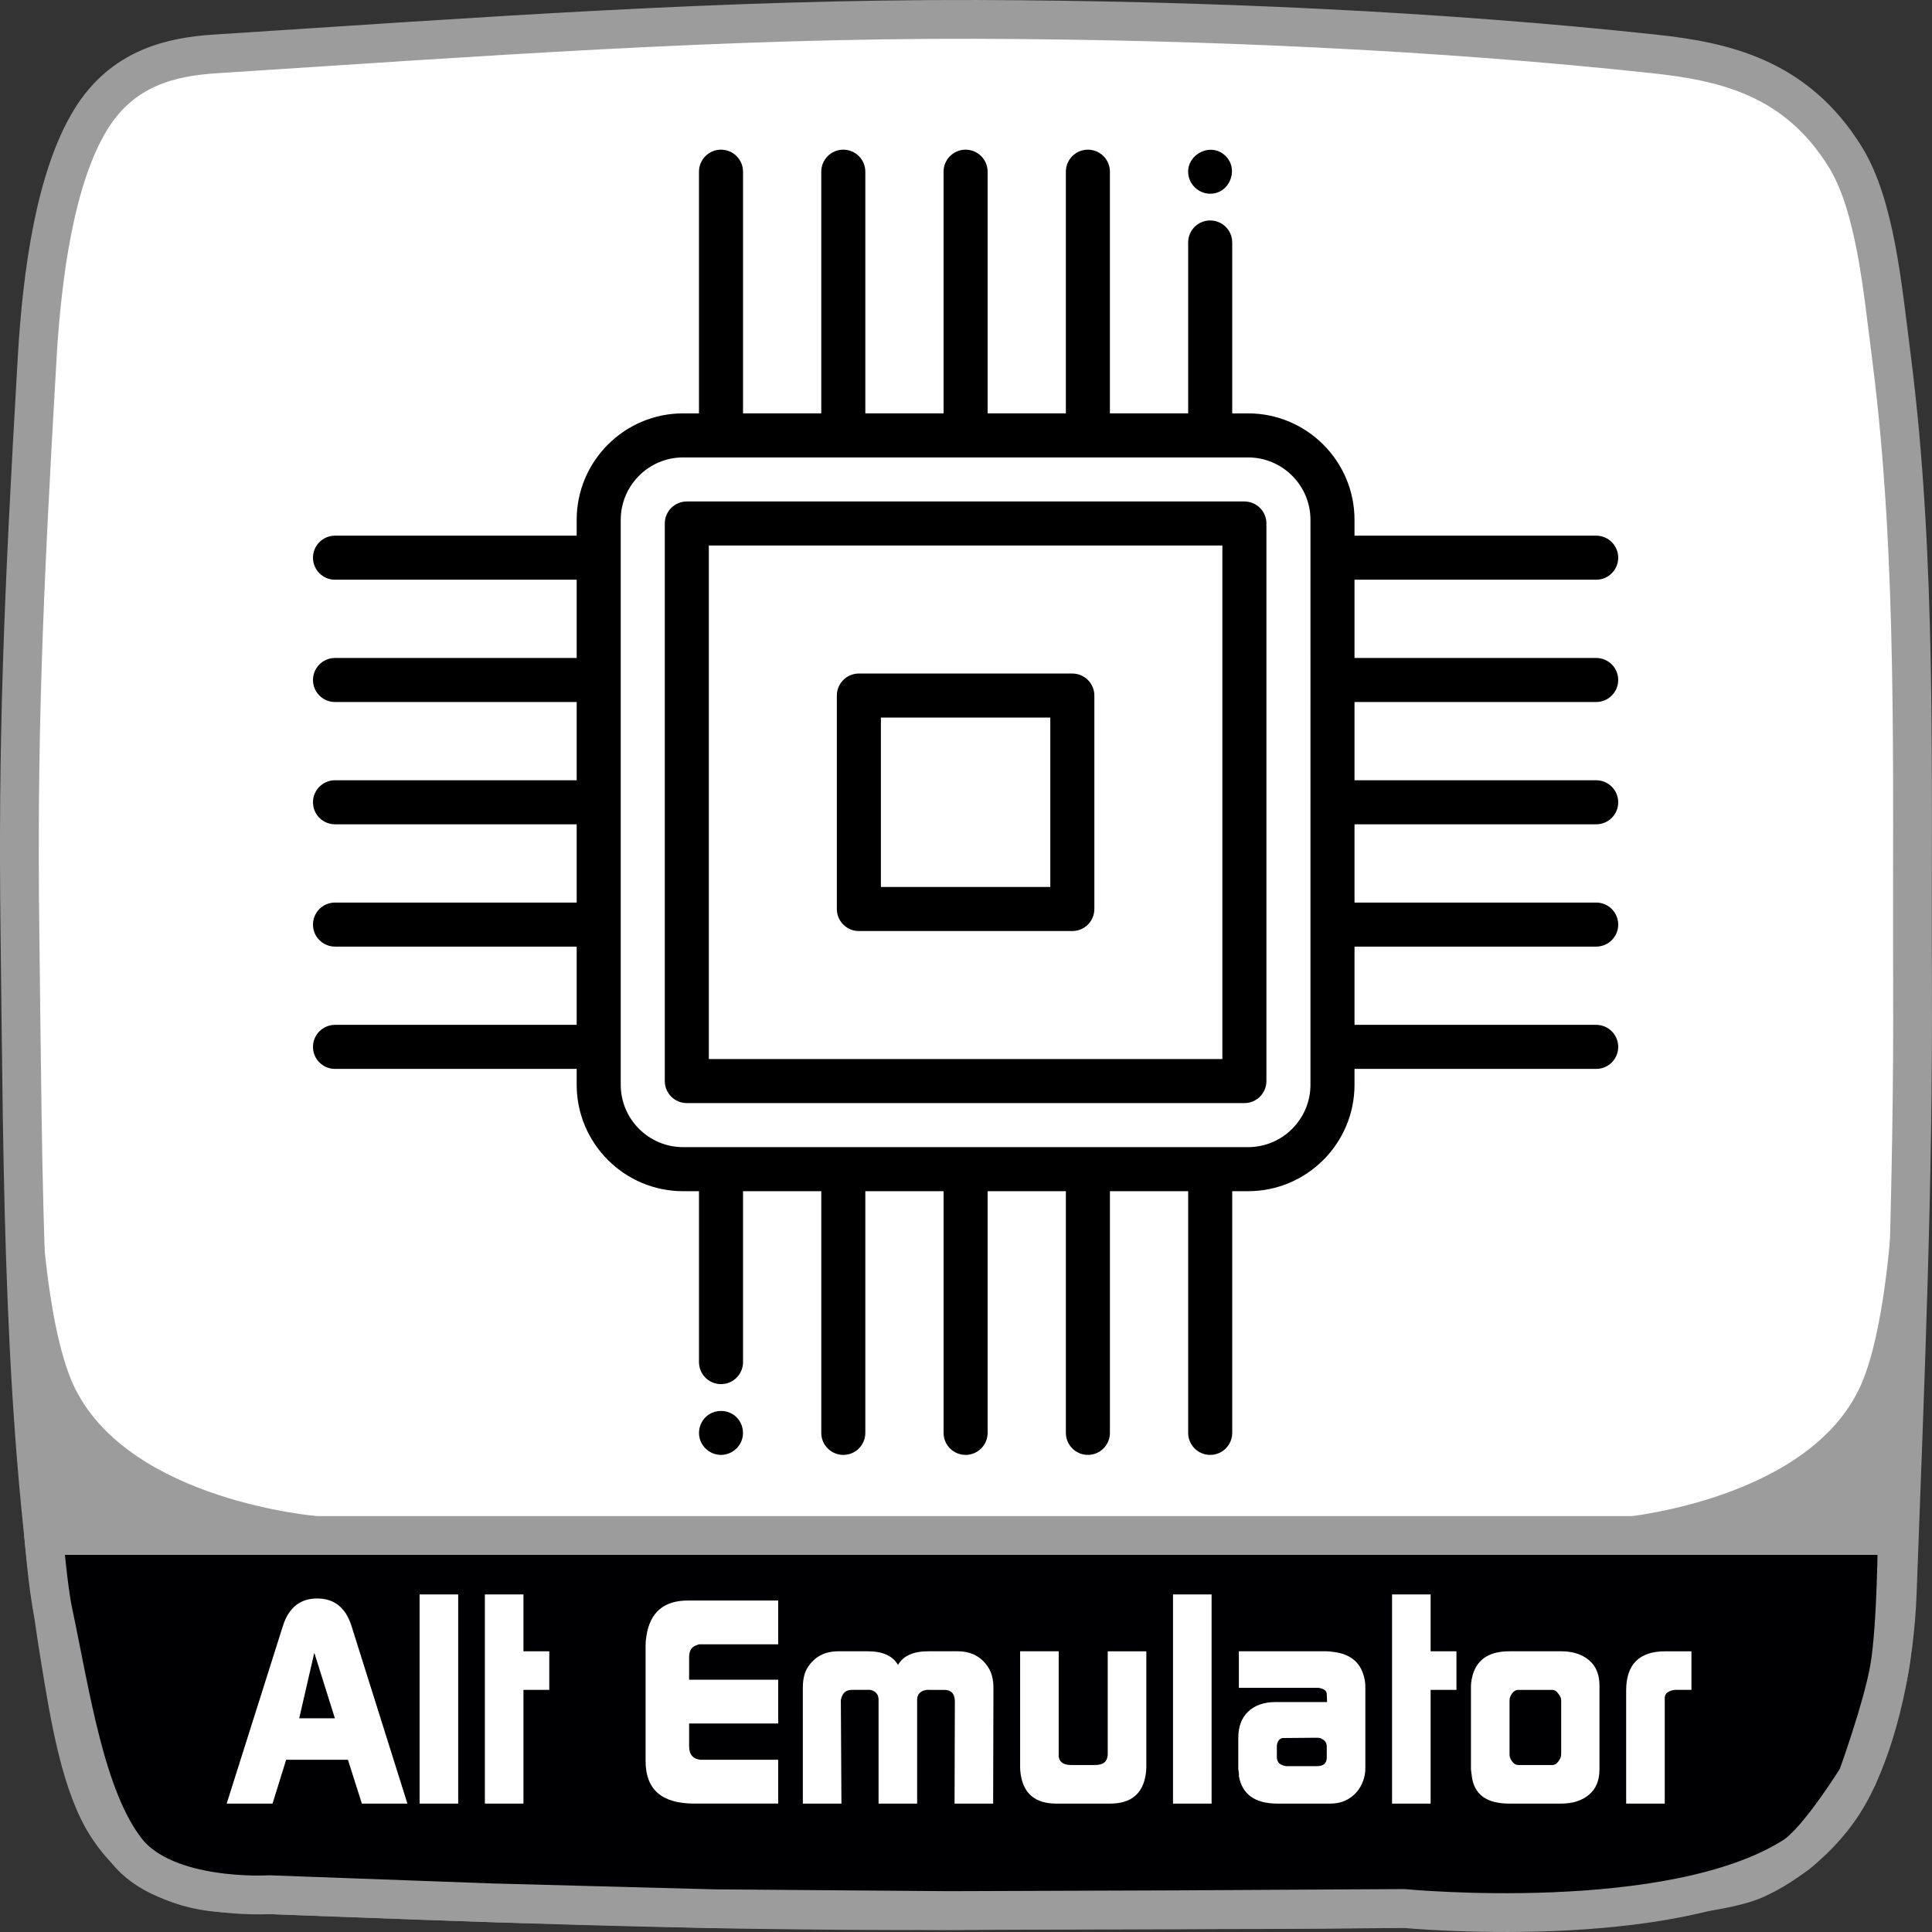 <?xml version="1.0" encoding="UTF-8" standalone="no"?>
<!-- Created with Inkscape (http://www.inkscape.org/) -->

<svg
   width="200mm"
   height="200mm"
   viewBox="0 0 200 200"
   version="1.1"
   id="svg5"
   inkscape:version="1.2.2 (732a01da63, 2022-12-09)"
   xml:space="preserve"
   sodipodi:docname="altemulator.svg"
   xmlns:inkscape="http://www.inkscape.org/namespaces/inkscape"
   xmlns:sodipodi="http://sodipodi.sourceforge.net/DTD/sodipodi-0.dtd"
   xmlns="http://www.w3.org/2000/svg"
   xmlns:svg="http://www.w3.org/2000/svg"><rect x="0" y="0" width="200" height="200" fill="#333333" stroke="none"/><sodipodi:namedview
     id="namedview7"
     pagecolor="#000000"
     bordercolor="#111111"
     borderopacity="1"
     inkscape:showpageshadow="0"
     inkscape:pageopacity="0"
     inkscape:pagecheckerboard="1"
     inkscape:deskcolor="#d1d1d1"
     inkscape:document-units="mm"
     showgrid="false"
     inkscape:zoom="0.63697918"
     inkscape:cx="694.68519"
     inkscape:cy="569.87734"
     inkscape:window-width="1920"
     inkscape:window-height="1009"
     inkscape:window-x="-8"
     inkscape:window-y="-8"
     inkscape:window-maximized="1"
     inkscape:current-layer="layer1" /><defs
     id="defs2"><inkscape:path-effect
       effect="bspline"
       id="path-effect3318"
       is_visible="true"
       lpeversion="1"
       weight="33.333"
       steps="2"
       helper_size="0"
       apply_no_weight="true"
       apply_with_weight="true"
       only_selected="false" /><inkscape:path-effect
       effect="mirror_symmetry"
       start_point="252.433,206.804"
       end_point="252.433,286.13"
       center_point="252.433,246.467"
       id="path-effect2331"
       is_visible="true"
       lpeversion="1.2"
       lpesatellites=""
       mode="X"
       discard_orig_path="false"
       fuse_paths="false"
       oposite_fuse="true"
       split_items="false"
       split_open="false"
       link_styles="false" /></defs><g
     inkscape:label="Layer 1"
     inkscape:groupmode="layer"
     id="layer1"><path
       id="rect17587"
       style="fill:#ffffff;fill-opacity:1;stroke:#9c9c9c;stroke-width:4.016;stroke-linecap:round;stroke-linejoin:round;stroke-dasharray:none;stroke-opacity:1;paint-order:fill markers stroke"
       d="M 9.396,12.369 C 12.714,6.963 17.804,5.87 22.272,5.582 50.14,3.786 74.826,1.936 101.116,2.01 c 23.385,0.066 48.091,1.191 70.127,3.572 7.136,0.771 14.695,2.38 19.81,10.716 3.075,5.012 3.823,13.435 4.754,20.717 2.689,21.039 2.086,43.062 2.179,64.652 0.091,21.095 -0.77,41.115 -1.585,63.224 -0.265,7.192 -1.87,14.664 -4.556,20.003 -2.56,5.089 -6.943,8.218 -10.103,9.644 -8.565,3.867 -52.82,2.977 -79.239,3.215 -26.349,0.237 -50.974,-0.694 -79.041,-1.786 -4.281,-0.167 -9.002,-1.823 -12.282,-6.787 C 8.397,184.97 7.25,177.962 6.226,171.678 2.299,147.568 2.386,121.789 2.066,96.667 1.813,76.759 2.375,62.323 3.849,37.015 4.363,28.198 5.748,18.313 9.396,12.369 Z"
       sodipodi:nodetypes="asasaaasasasaaasa" /><path
       id="rect23709"
       style="fill:#000002;fill-opacity:1;stroke:#9c9c9c;stroke-width:4.016;stroke-linecap:round;stroke-linejoin:round;stroke-dasharray:none;paint-order:fill markers stroke"
       d="m 4.518,158.954 23.985,-1e-5 23.985,-10e-6 23.985,-2e-5 23.985,-1e-5 23.985,-2e-5 23.985,-1e-5 23.985,-2e-5 23.985,-10e-6 c 0,0 -0.049,9.267 -0.785,13.642 -0.692,4.112 -3.338,11.399 -3.338,11.399 0,0 -4.065,6.575 -6.576,8.169 -12.729,8.084 -40.376,5.4 -40.376,5.4 l -23.456,0.133 -23.543,0.084 -24.34,-0.188 -23.07,-0.613 -23.042,-0.841 c 0,0 -10.69,0.653 -14.762,-4.554 -4.273,-5.463 -5.763,-15.947 -7.623,-24.776 -0.528,-2.508 -0.972,-7.855 -0.972,-7.855 z"
       sodipodi:nodetypes="cccccccccacaccccccaac" /><path
       style="fill:#ffffff;fill-opacity:1;stroke-width:5.869;stroke-linecap:round;stroke-linejoin:round;stroke-dasharray:none;paint-order:fill markers stroke"
       d="m 179.517,158.954 c 0,0 18.184,-32.263 18.184,-32.263"
       id="path3316"
       inkscape:path-effect="#path-effect3318"
       inkscape:original-d="m 179.5174,158.9541 18.1838,-32.26273"
       sodipodi:nodetypes="cc" /><path
       id="rect3372"
       style="fill:#9c9c9c;fill-opacity:1;stroke:none;stroke-width:5.869;stroke-linecap:round;stroke-linejoin:round;paint-order:fill markers stroke"
       d="m 192.31,144.077 c 4.695,-9.232 4.057,-36.858 4.057,-36.858 l -0.115,50.903 -28.913,-0.972 c 0,0 19.114,-1.554 24.971,-13.073 z"
       sodipodi:nodetypes="accca" /><path
       id="rect3372-6"
       style="fill:#9c9c9c;fill-opacity:1;stroke:none;stroke-width:5.869;stroke-linecap:round;stroke-linejoin:round;paint-order:fill markers stroke"
       d="m 7.839,143.871 c -4.695,-9.232 -4.057,-36.858 -4.057,-36.858 l 0.115,50.903 28.913,-0.972 c 0,0 -19.114,-1.554 -24.971,-13.073 z"
       sodipodi:nodetypes="accca" /><g
       aria-label="Alt Emulator"
       id="text294"
       style="font-size:30.032px;font-family:'Cooper Black';-inkscape-font-specification:'Cooper Black, ';fill:#ffffff;stroke:#ffff9c;stroke-width:21.282;stroke-linecap:round;stroke-linejoin:round;paint-order:fill markers stroke;fill-opacity:1"><path
         d="m 23.466,186.708 5.826,-18.41 q 0.901,-2.823 3.544,-2.823 2.643,0 3.544,2.823 l 5.796,18.41 h -4.715 l -1.442,-4.535 h -6.397 l -1.411,4.535 z m 11.202,-8.829 -2.132,-6.787 -1.562,6.787 z"
         style="font-family:'Continuum Bold';-inkscape-font-specification:'Continuum Bold, ';fill:#ffffff;stroke:none;fill-opacity:1"
         id="path3370" /><path
         d="m 43.437,186.708 v -21.653 h 3.994 v 21.653 z"
         style="font-family:'Continuum Bold';-inkscape-font-specification:'Continuum Bold, ';fill:#ffffff;stroke:none;fill-opacity:1"
         id="path3372" /><path
         d="m 50.194,186.708 v -21.653 h 3.994 v 5.886 h 2.673 v 3.994 h -2.673 v 11.773 z"
         style="font-family:'Continuum Bold';-inkscape-font-specification:'Continuum Bold, ';fill:#ffffff;stroke:none;fill-opacity:1"
         id="path3374" /><path
         d="m 66.832,182.323 v -12.073 q 0,-0.36 0.09,-0.931 0.571,-3.634 4.295,-3.634 h 9.34 v 4.535 h -8.169 q -0.09,0 -0.27,0.09 -0.781,0.24 -0.781,1.231 v 2.342 h 9.22 v 4.535 h -9.22 v 2.342 q 0,1.291 1.171,1.411 h 8.049 v 4.535 h -8.709 q -5.015,0 -5.015,-4.385 z"
         style="font-family:'Continuum Bold';-inkscape-font-specification:'Continuum Bold, ';fill:#ffffff;stroke:none;fill-opacity:1"
         id="path3376" /><path
         d="m 83.109,174.725 q 0,-1.351 0.511,-2.132 1.081,-1.652 3.153,-1.652 h 3.063 q 2.312,0 3.123,1.411 0.811,-1.411 3.123,-1.411 h 3.063 q 2.072,0 3.153,1.652 0.541,0.841 0.541,2.132 l -0.03,11.983 h -3.994 l 0.03,-10.571 q 0,-1.201 -1.111,-1.201 H 95.963 q -0.15,0 -0.39,0.09 -0.631,0.24 -0.631,0.931 v 10.751 h -3.994 v -10.751 q 0,-0.811 -0.841,-1.021 h -1.922 q -0.901,0 -1.111,0.931 0,0.03 -0.03,0.12 v 0.15 l 0.06,10.571 h -3.994 z"
         style="font-family:'Continuum Bold';-inkscape-font-specification:'Continuum Bold, ';fill:#ffffff;stroke:none;fill-opacity:1"
         id="path3378" /><path
         d="m 105.603,182.954 v -12.013 h 3.994 v 10.902 q 0.12,0.871 1.291,0.871 h 2.463 q 1.171,0 1.291,-0.871 0.03,-0.09 0.03,-0.24 v -10.661 h 3.994 v 12.013 q 0,0.3 -0.06,0.721 -0.45,3.033 -3.694,3.033 h -5.556 q -3.243,0 -3.694,-3.033 -0.06,-0.42 -0.06,-0.721 z"
         style="font-family:'Continuum Bold';-inkscape-font-specification:'Continuum Bold, ';fill:#ffffff;stroke:none;fill-opacity:1"
         id="path3380" /><path
         d="m 121.43,186.708 v -21.653 h 3.994 v 21.653 z"
         style="font-family:'Continuum Bold';-inkscape-font-specification:'Continuum Bold, ';fill:#ffffff;stroke:none;fill-opacity:1"
         id="path3382" /><path
         d="m 128.187,183.134 v -3.213 q 0,-1.772 1.021,-2.733 1.051,-0.991 2.823,-0.991 h 5.346 l -0.03,-0.841 q -0.03,-0.511 -0.841,-0.631 h -8.259 v -3.784 h 9.07 q 0.18,0 0.691,0.06 2.823,0.33 3.273,2.943 0.06,0.36 0.06,0.691 v 8.379 q 0,0.42 -0.06,0.721 -0.27,1.351 -1.231,2.162 -0.961,0.811 -2.312,0.811 h -5.496 q -3.484,0 -3.994,-2.853 0.03,-0.21 -0.06,-0.721 z m 4.174,-0.661 q 0.21,0.24 0.631,0.33 0.09,0.03 0.21,0.03 h 3.123 q 1.021,0 1.021,-0.901 v -1.111 q 0,-0.571 -0.511,-0.811 -0.12,-0.12 -0.541,-0.12 l -3.514,0.03 q -0.511,0.09 -0.601,0.781 v 1.231 q 0,0.27 0.18,0.541 z"
         style="font-family:'Continuum Bold';-inkscape-font-specification:'Continuum Bold, ';fill:#ffffff;stroke:none;fill-opacity:1"
         id="path3384" /><path
         d="m 144.104,186.708 v -21.653 h 3.994 v 5.886 h 2.673 v 3.994 h -2.673 v 11.773 z"
         style="font-family:'Continuum Bold';-inkscape-font-specification:'Continuum Bold, ';fill:#ffffff;stroke:none;fill-opacity:1"
         id="path3386" /><path
         d="m 157.168,182.714 h 3.544 q 0.33,0 0.601,-0.36 0.3,-0.39 0.3,-0.751 v -5.586 q 0,-0.33 -0.3,-0.691 -0.27,-0.39 -0.601,-0.39 h -3.544 q -0.36,0 -0.631,0.36 -0.27,0.36 -0.27,0.721 v 5.616 q 0,0.36 0.27,0.721 0.27,0.36 0.631,0.36 z m -4.895,0.45 v -8.679 q 0,-0.27 0.09,-0.721 0.571,-2.823 3.874,-2.823 h 5.376 q 1.772,0 2.853,0.901 1.111,0.901 1.111,2.643 v 8.679 q 0,1.742 -1.111,2.643 -1.081,0.901 -2.853,0.901 h -5.376 q -3.514,0 -3.874,-2.823 z"
         style="font-family:'Continuum Bold';-inkscape-font-specification:'Continuum Bold, ';fill:#ffffff;stroke:none;fill-opacity:1"
         id="path3388" /><path
         d="m 168.34,174.996 q 0,-4.054 4.054,-4.054 h 2.703 v 3.994 h -1.742 q -1.021,0.15 -1.021,0.841 v 10.932 h -3.994 z"
         style="font-family:'Continuum Bold';-inkscape-font-specification:'Continuum Bold, ';fill:#ffffff;stroke:none;fill-opacity:1"
         id="path3390" /></g><g
       id="g5434"
       transform="matrix(0.304,0,0,0.304,32.4,15.494)">
	<path
   d="M 317.166,119.796 H 127.297 c -4.143,0 -7.5,3.358 -7.5,7.5 v 189.869 c 0,4.142 3.357,7.5 7.5,7.5 h 189.869 c 4.143,0 7.5,-3.358 7.5,-7.5 V 127.296 c 0,-4.142 -3.357,-7.5 -7.5,-7.5 z m -7.5,189.87 H 134.797 v -174.87 h 174.869 z"
   id="path5424" />
	<path
   d="m 185.887,266.076 h 72.689 c 4.143,0 7.5,-3.358 7.5,-7.5 v -72.689 c 0,-4.142 -3.357,-7.5 -7.5,-7.5 h -72.689 c -4.143,0 -7.5,3.358 -7.5,7.5 v 72.689 c 0,4.142 3.357,7.5 7.5,7.5 z m 7.5,-72.69 h 57.689 v 57.689 h -57.689 z"
   id="path5426" />
	<path
   d="m 305.524,15 c 6.96,0 10.082,-9.068 4.637,-13.389 -5.408,-4.292 -13.535,0.832 -11.948,7.579 0.791,3.357 3.855,5.81 7.311,5.81 z"
   id="path5428" />
	<path
   d="m 143.104,430.73 c -2.454,-1.616 -5.649,-1.661 -8.146,-0.113 -2.891,1.792 -4.211,5.471 -3.135,8.698 0.978,2.93 3.715,5.015 6.809,5.138 3.191,0.127 6.143,-1.826 7.299,-4.794 1.254,-3.222 0.069,-7.023 -2.827,-8.929 z"
   id="path5430" />
	<path
   d="m 436.962,188.086 c 4.143,0 7.5,-3.358 7.5,-7.5 0,-4.142 -3.357,-7.5 -7.5,-7.5 h -82.296 v -26.645 h 82.296 c 4.143,0 7.5,-3.358 7.5,-7.5 0,-4.142 -3.357,-7.5 -7.5,-7.5 h -82.296 v -5.392 c 0,-19.99 -16.264,-36.253 -36.254,-36.253 H 313.02 V 31.6 c 0,-4.142 -3.357,-7.5 -7.5,-7.5 -4.143,0 -7.5,3.358 -7.5,7.5 V 89.796 H 271.375 V 7.5 c 0,-4.142 -3.357,-7.5 -7.5,-7.5 -4.143,0 -7.5,3.358 -7.5,7.5 V 89.796 H 229.73 V 7.5 c 0,-4.142 -3.357,-7.5 -7.5,-7.5 -4.143,0 -7.5,3.358 -7.5,7.5 V 89.796 H 188.084 V 7.5 c 0,-4.142 -3.357,-7.5 -7.5,-7.5 -4.143,0 -7.5,3.358 -7.5,7.5 V 89.796 H 146.439 V 7.5 c 0,-4.142 -3.357,-7.5 -7.5,-7.5 -4.143,0 -7.5,3.358 -7.5,7.5 v 82.296 h -5.392 c -19.99,0 -36.253,16.263 -36.253,36.253 v 5.392 H 7.5 c -4.143,0 -7.5,3.358 -7.5,7.5 0,4.142 3.357,7.5 7.5,7.5 h 82.297 v 26.645 H 7.5 c -4.143,0 -7.5,3.358 -7.5,7.5 0,4.142 3.357,7.5 7.5,7.5 h 82.297 v 26.645 H 7.5 c -4.143,0 -7.5,3.358 -7.5,7.5 0,4.142 3.357,7.5 7.5,7.5 h 82.297 v 26.645 H 7.5 c -4.143,0 -7.5,3.358 -7.5,7.5 0,4.142 3.357,7.5 7.5,7.5 h 82.297 v 26.645 H 7.5 c -4.143,0 -7.5,3.358 -7.5,7.5 0,4.142 3.357,7.5 7.5,7.5 h 82.297 v 5.392 c 0,19.99 16.263,36.253 36.253,36.253 h 5.392 v 58.197 c 0,4.142 3.357,7.5 7.5,7.5 4.143,0 7.5,-3.358 7.5,-7.5 v -58.197 h 26.645 v 82.296 c 0,4.142 3.357,7.5 7.5,7.5 4.143,0 7.5,-3.358 7.5,-7.5 v -82.296 h 26.646 v 82.296 c 0,4.142 3.357,7.5 7.5,7.5 4.143,0 7.5,-3.358 7.5,-7.5 v -82.296 h 26.645 v 82.296 c 0,4.142 3.357,7.5 7.5,7.5 4.143,0 7.5,-3.358 7.5,-7.5 v -82.296 h 26.645 v 82.296 c 0,4.142 3.357,7.5 7.5,7.5 4.143,0 7.5,-3.358 7.5,-7.5 v -82.296 h 5.392 c 19.99,0 36.254,-16.263 36.254,-36.253 v -5.392 h 82.296 c 4.143,0 7.5,-3.358 7.5,-7.5 0,-4.142 -3.357,-7.5 -7.5,-7.5 h -82.296 v -26.645 h 82.296 c 4.143,0 7.5,-3.358 7.5,-7.5 0,-4.142 -3.357,-7.5 -7.5,-7.5 h -82.296 v -26.645 h 82.296 c 4.143,0 7.5,-3.358 7.5,-7.5 0,-4.142 -3.357,-7.5 -7.5,-7.5 h -82.296 v -26.645 z m -97.296,130.326 c 0,11.719 -9.534,21.253 -21.254,21.253 H 126.05 c -11.719,0 -21.253,-9.534 -21.253,-21.253 V 126.05 c 0,-11.719 9.534,-21.253 21.253,-21.253 h 192.362 c 11.72,0 21.254,9.534 21.254,21.253 z"
   id="path5432" />
</g></g></svg>
